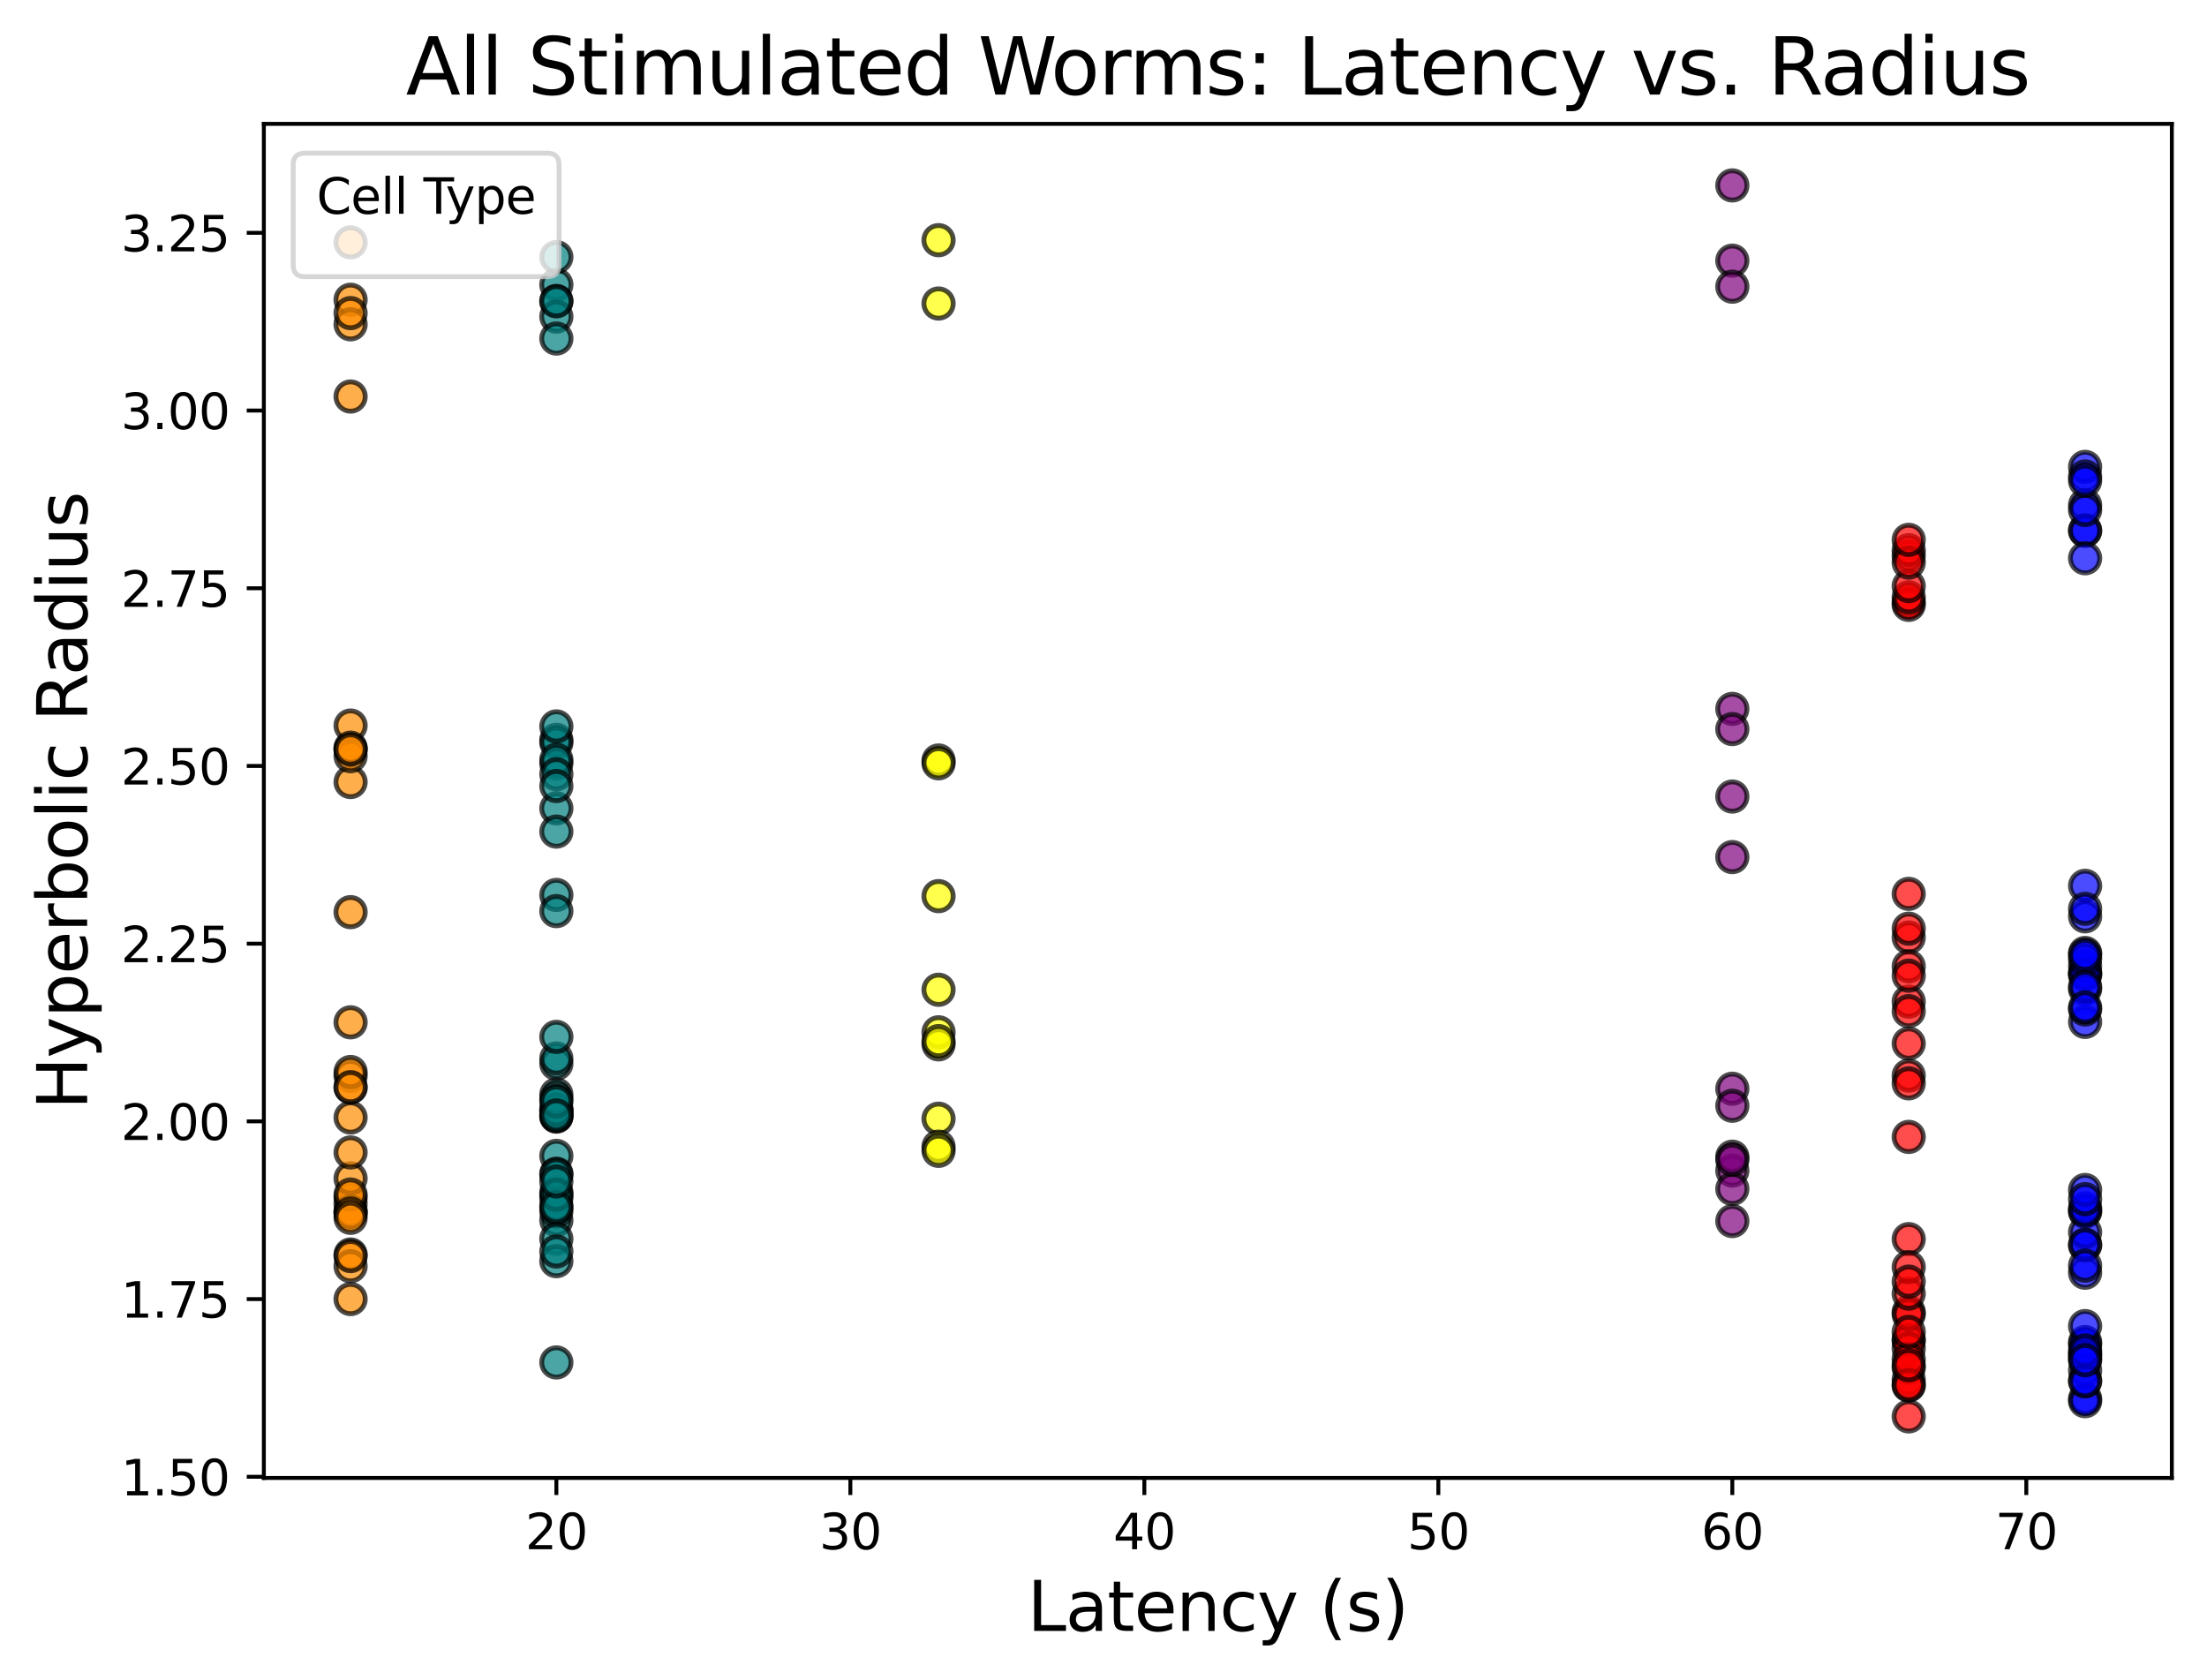 <?xml version="1.0" encoding="utf-8" standalone="no"?>
<!DOCTYPE svg PUBLIC "-//W3C//DTD SVG 1.1//EN"
  "http://www.w3.org/Graphics/SVG/1.1/DTD/svg11.dtd">
<svg xmlns:xlink="http://www.w3.org/1999/xlink" width="451.815pt" height="343.985pt" viewBox="0 0 451.815 343.985" xmlns="http://www.w3.org/2000/svg" version="1.1">
 <defs>
  <style type="text/css">*{stroke-linejoin: round; stroke-linecap: butt}</style>
 </defs>
 <g id="figure_1">
  <g id="patch_1">
   <path d="M 0 343.985 
L 451.815 343.985 
L 451.815 0 
L 0 0 
z
" style="fill: #ffffff"/>
  </g>
  <g id="axes_1">
   <g id="patch_2">
    <path d="M 54.015 302.558 
L 444.615 302.558 
L 444.615 25.358 
L 54.015 25.358 
z
" style="fill: #ffffff"/>
   </g>
   <g id="PathCollection_1">
    <defs>
     <path id="C0_0_293310bf4b" d="M 0 3 
C 0.796 3 1.559 2.684 2.121 2.121 
C 2.684 1.559 3 0.796 3 -0 
C 3 -0.796 2.684 -1.559 2.121 -2.121 
C 1.559 -2.684 0.796 -3 0 -3 
C -0.796 -3 -1.559 -2.684 -2.121 -2.121 
C -2.684 -1.559 -3 -0.796 -3 0 
C -3 0.796 -2.684 1.559 -2.121 2.121 
C -1.559 2.684 -0.796 3 0 3 
z
"/>
    </defs>
    <g clip-path="url(#p9c30e8c223)">
     <use xlink:href="#C0_0_293310bf4b" x="113.899" y="244.048" style="fill: #008080; fill-opacity: 0.7; stroke: #000000; stroke-opacity: 0.7"/>
    </g>
    <g clip-path="url(#p9c30e8c223)">
     <use xlink:href="#C0_0_293310bf4b" x="113.899" y="236.629" style="fill: #008080; fill-opacity: 0.7; stroke: #000000; stroke-opacity: 0.7"/>
    </g>
    <g clip-path="url(#p9c30e8c223)">
     <use xlink:href="#C0_0_293310bf4b" x="113.899" y="249.813" style="fill: #008080; fill-opacity: 0.7; stroke: #000000; stroke-opacity: 0.7"/>
    </g>
    <g clip-path="url(#p9c30e8c223)">
     <use xlink:href="#C0_0_293310bf4b" x="113.899" y="245.202" style="fill: #008080; fill-opacity: 0.7; stroke: #000000; stroke-opacity: 0.7"/>
    </g>
    <g clip-path="url(#p9c30e8c223)">
     <use xlink:href="#C0_0_293310bf4b" x="113.899" y="247.982" style="fill: #008080; fill-opacity: 0.7; stroke: #000000; stroke-opacity: 0.7"/>
    </g>
    <g clip-path="url(#p9c30e8c223)">
     <use xlink:href="#C0_0_293310bf4b" x="113.899" y="253.611" style="fill: #008080; fill-opacity: 0.7; stroke: #000000; stroke-opacity: 0.7"/>
    </g>
    <g clip-path="url(#p9c30e8c223)">
     <use xlink:href="#C0_0_293310bf4b" x="113.899" y="240.272" style="fill: #008080; fill-opacity: 0.7; stroke: #000000; stroke-opacity: 0.7"/>
    </g>
    <g clip-path="url(#p9c30e8c223)">
     <use xlink:href="#C0_0_293310bf4b" x="113.899" y="246.822" style="fill: #008080; fill-opacity: 0.7; stroke: #000000; stroke-opacity: 0.7"/>
    </g>
    <g clip-path="url(#p9c30e8c223)">
     <use xlink:href="#C0_0_293310bf4b" x="71.77" y="246.479" style="fill: #ff8c00; fill-opacity: 0.7; stroke: #000000; stroke-opacity: 0.7"/>
    </g>
    <g clip-path="url(#p9c30e8c223)">
     <use xlink:href="#C0_0_293310bf4b" x="71.77" y="245.227" style="fill: #ff8c00; fill-opacity: 0.7; stroke: #000000; stroke-opacity: 0.7"/>
    </g>
    <g clip-path="url(#p9c30e8c223)">
     <use xlink:href="#C0_0_293310bf4b" x="71.77" y="247.986" style="fill: #ff8c00; fill-opacity: 0.7; stroke: #000000; stroke-opacity: 0.7"/>
    </g>
    <g clip-path="url(#p9c30e8c223)">
     <use xlink:href="#C0_0_293310bf4b" x="71.77" y="241.242" style="fill: #ff8c00; fill-opacity: 0.7; stroke: #000000; stroke-opacity: 0.7"/>
    </g>
    <g clip-path="url(#p9c30e8c223)">
     <use xlink:href="#C0_0_293310bf4b" x="71.77" y="248.088" style="fill: #ff8c00; fill-opacity: 0.7; stroke: #000000; stroke-opacity: 0.7"/>
    </g>
    <g clip-path="url(#p9c30e8c223)">
     <use xlink:href="#C0_0_293310bf4b" x="71.77" y="244.541" style="fill: #ff8c00; fill-opacity: 0.7; stroke: #000000; stroke-opacity: 0.7"/>
    </g>
    <g clip-path="url(#p9c30e8c223)">
     <use xlink:href="#C0_0_293310bf4b" x="71.77" y="265.933" style="fill: #ff8c00; fill-opacity: 0.7; stroke: #000000; stroke-opacity: 0.7"/>
    </g>
    <g clip-path="url(#p9c30e8c223)">
     <use xlink:href="#C0_0_293310bf4b" x="390.75" y="282.432" style="fill: #ff0000; fill-opacity: 0.7; stroke: #000000; stroke-opacity: 0.7"/>
    </g>
    <g clip-path="url(#p9c30e8c223)">
     <use xlink:href="#C0_0_293310bf4b" x="390.75" y="274.4" style="fill: #ff0000; fill-opacity: 0.7; stroke: #000000; stroke-opacity: 0.7"/>
    </g>
    <g clip-path="url(#p9c30e8c223)">
     <use xlink:href="#C0_0_293310bf4b" x="390.75" y="268.581" style="fill: #ff0000; fill-opacity: 0.7; stroke: #000000; stroke-opacity: 0.7"/>
    </g>
    <g clip-path="url(#p9c30e8c223)">
     <use xlink:href="#C0_0_293310bf4b" x="390.75" y="274.304" style="fill: #ff0000; fill-opacity: 0.7; stroke: #000000; stroke-opacity: 0.7"/>
    </g>
    <g clip-path="url(#p9c30e8c223)">
     <use xlink:href="#C0_0_293310bf4b" x="390.75" y="276.03" style="fill: #ff0000; fill-opacity: 0.7; stroke: #000000; stroke-opacity: 0.7"/>
    </g>
    <g clip-path="url(#p9c30e8c223)">
     <use xlink:href="#C0_0_293310bf4b" x="390.75" y="269.086" style="fill: #ff0000; fill-opacity: 0.7; stroke: #000000; stroke-opacity: 0.7"/>
    </g>
    <g clip-path="url(#p9c30e8c223)">
     <use xlink:href="#C0_0_293310bf4b" x="426.86" y="275.209" style="fill: #0000ff; fill-opacity: 0.7; stroke: #000000; stroke-opacity: 0.7"/>
    </g>
    <g clip-path="url(#p9c30e8c223)">
     <use xlink:href="#C0_0_293310bf4b" x="426.86" y="274.731" style="fill: #0000ff; fill-opacity: 0.7; stroke: #000000; stroke-opacity: 0.7"/>
    </g>
    <g clip-path="url(#p9c30e8c223)">
     <use xlink:href="#C0_0_293310bf4b" x="426.86" y="277.094" style="fill: #0000ff; fill-opacity: 0.7; stroke: #000000; stroke-opacity: 0.7"/>
    </g>
    <g clip-path="url(#p9c30e8c223)">
     <use xlink:href="#C0_0_293310bf4b" x="426.86" y="271.471" style="fill: #0000ff; fill-opacity: 0.7; stroke: #000000; stroke-opacity: 0.7"/>
    </g>
    <g clip-path="url(#p9c30e8c223)">
     <use xlink:href="#C0_0_293310bf4b" x="426.86" y="277.455" style="fill: #0000ff; fill-opacity: 0.7; stroke: #000000; stroke-opacity: 0.7"/>
    </g>
    <g clip-path="url(#p9c30e8c223)">
     <use xlink:href="#C0_0_293310bf4b" x="354.639" y="239.635" style="fill: #800080; fill-opacity: 0.7; stroke: #000000; stroke-opacity: 0.7"/>
    </g>
    <g clip-path="url(#p9c30e8c223)">
     <use xlink:href="#C0_0_293310bf4b" x="354.639" y="243.382" style="fill: #800080; fill-opacity: 0.7; stroke: #000000; stroke-opacity: 0.7"/>
    </g>
    <g clip-path="url(#p9c30e8c223)">
     <use xlink:href="#C0_0_293310bf4b" x="192.139" y="229.019" style="fill: #ffff00; fill-opacity: 0.7; stroke: #000000; stroke-opacity: 0.7"/>
    </g>
    <g clip-path="url(#p9c30e8c223)">
     <use xlink:href="#C0_0_293310bf4b" x="113.899" y="58.28" style="fill: #008080; fill-opacity: 0.7; stroke: #000000; stroke-opacity: 0.7"/>
    </g>
    <g clip-path="url(#p9c30e8c223)">
     <use xlink:href="#C0_0_293310bf4b" x="113.899" y="61.61" style="fill: #008080; fill-opacity: 0.7; stroke: #000000; stroke-opacity: 0.7"/>
    </g>
    <g clip-path="url(#p9c30e8c223)">
     <use xlink:href="#C0_0_293310bf4b" x="113.899" y="52.628" style="fill: #008080; fill-opacity: 0.7; stroke: #000000; stroke-opacity: 0.7"/>
    </g>
    <g clip-path="url(#p9c30e8c223)">
     <use xlink:href="#C0_0_293310bf4b" x="113.899" y="64.816" style="fill: #008080; fill-opacity: 0.7; stroke: #000000; stroke-opacity: 0.7"/>
    </g>
    <g clip-path="url(#p9c30e8c223)">
     <use xlink:href="#C0_0_293310bf4b" x="113.899" y="61.677" style="fill: #008080; fill-opacity: 0.7; stroke: #000000; stroke-opacity: 0.7"/>
    </g>
    <g clip-path="url(#p9c30e8c223)">
     <use xlink:href="#C0_0_293310bf4b" x="113.899" y="69.306" style="fill: #008080; fill-opacity: 0.7; stroke: #000000; stroke-opacity: 0.7"/>
    </g>
    <g clip-path="url(#p9c30e8c223)">
     <use xlink:href="#C0_0_293310bf4b" x="71.77" y="61.364" style="fill: #ff8c00; fill-opacity: 0.7; stroke: #000000; stroke-opacity: 0.7"/>
    </g>
    <g clip-path="url(#p9c30e8c223)">
     <use xlink:href="#C0_0_293310bf4b" x="71.77" y="66.389" style="fill: #ff8c00; fill-opacity: 0.7; stroke: #000000; stroke-opacity: 0.7"/>
    </g>
    <g clip-path="url(#p9c30e8c223)">
     <use xlink:href="#C0_0_293310bf4b" x="71.77" y="49.619" style="fill: #ff8c00; fill-opacity: 0.7; stroke: #000000; stroke-opacity: 0.7"/>
    </g>
    <g clip-path="url(#p9c30e8c223)">
     <use xlink:href="#C0_0_293310bf4b" x="71.77" y="81.175" style="fill: #ff8c00; fill-opacity: 0.7; stroke: #000000; stroke-opacity: 0.7"/>
    </g>
    <g clip-path="url(#p9c30e8c223)">
     <use xlink:href="#C0_0_293310bf4b" x="71.77" y="64.097" style="fill: #ff8c00; fill-opacity: 0.7; stroke: #000000; stroke-opacity: 0.7"/>
    </g>
    <g clip-path="url(#p9c30e8c223)">
     <use xlink:href="#C0_0_293310bf4b" x="390.75" y="123.312" style="fill: #ff0000; fill-opacity: 0.7; stroke: #000000; stroke-opacity: 0.7"/>
    </g>
    <g clip-path="url(#p9c30e8c223)">
     <use xlink:href="#C0_0_293310bf4b" x="390.75" y="123.829" style="fill: #ff0000; fill-opacity: 0.7; stroke: #000000; stroke-opacity: 0.7"/>
    </g>
    <g clip-path="url(#p9c30e8c223)">
     <use xlink:href="#C0_0_293310bf4b" x="390.75" y="113.824" style="fill: #ff0000; fill-opacity: 0.7; stroke: #000000; stroke-opacity: 0.7"/>
    </g>
    <g clip-path="url(#p9c30e8c223)">
     <use xlink:href="#C0_0_293310bf4b" x="390.75" y="112.64" style="fill: #ff0000; fill-opacity: 0.7; stroke: #000000; stroke-opacity: 0.7"/>
    </g>
    <g clip-path="url(#p9c30e8c223)">
     <use xlink:href="#C0_0_293310bf4b" x="390.75" y="122.279" style="fill: #ff0000; fill-opacity: 0.7; stroke: #000000; stroke-opacity: 0.7"/>
    </g>
    <g clip-path="url(#p9c30e8c223)">
     <use xlink:href="#C0_0_293310bf4b" x="390.75" y="119.975" style="fill: #ff0000; fill-opacity: 0.7; stroke: #000000; stroke-opacity: 0.7"/>
    </g>
    <g clip-path="url(#p9c30e8c223)">
     <use xlink:href="#C0_0_293310bf4b" x="390.75" y="115.173" style="fill: #ff0000; fill-opacity: 0.7; stroke: #000000; stroke-opacity: 0.7"/>
    </g>
    <g clip-path="url(#p9c30e8c223)">
     <use xlink:href="#C0_0_293310bf4b" x="390.75" y="110.515" style="fill: #ff0000; fill-opacity: 0.7; stroke: #000000; stroke-opacity: 0.7"/>
    </g>
    <g clip-path="url(#p9c30e8c223)">
     <use xlink:href="#C0_0_293310bf4b" x="426.86" y="103.382" style="fill: #0000ff; fill-opacity: 0.7; stroke: #000000; stroke-opacity: 0.7"/>
    </g>
    <g clip-path="url(#p9c30e8c223)">
     <use xlink:href="#C0_0_293310bf4b" x="426.86" y="108.571" style="fill: #0000ff; fill-opacity: 0.7; stroke: #000000; stroke-opacity: 0.7"/>
    </g>
    <g clip-path="url(#p9c30e8c223)">
     <use xlink:href="#C0_0_293310bf4b" x="426.86" y="108.675" style="fill: #0000ff; fill-opacity: 0.7; stroke: #000000; stroke-opacity: 0.7"/>
    </g>
    <g clip-path="url(#p9c30e8c223)">
     <use xlink:href="#C0_0_293310bf4b" x="426.86" y="114.281" style="fill: #0000ff; fill-opacity: 0.7; stroke: #000000; stroke-opacity: 0.7"/>
    </g>
    <g clip-path="url(#p9c30e8c223)">
     <use xlink:href="#C0_0_293310bf4b" x="426.86" y="95.579" style="fill: #0000ff; fill-opacity: 0.7; stroke: #000000; stroke-opacity: 0.7"/>
    </g>
    <g clip-path="url(#p9c30e8c223)">
     <use xlink:href="#C0_0_293310bf4b" x="426.86" y="104.412" style="fill: #0000ff; fill-opacity: 0.7; stroke: #000000; stroke-opacity: 0.7"/>
    </g>
    <g clip-path="url(#p9c30e8c223)">
     <use xlink:href="#C0_0_293310bf4b" x="426.86" y="97.539" style="fill: #0000ff; fill-opacity: 0.7; stroke: #000000; stroke-opacity: 0.7"/>
    </g>
    <g clip-path="url(#p9c30e8c223)">
     <use xlink:href="#C0_0_293310bf4b" x="426.86" y="98.417" style="fill: #0000ff; fill-opacity: 0.7; stroke: #000000; stroke-opacity: 0.7"/>
    </g>
    <g clip-path="url(#p9c30e8c223)">
     <use xlink:href="#C0_0_293310bf4b" x="354.639" y="37.958" style="fill: #800080; fill-opacity: 0.7; stroke: #000000; stroke-opacity: 0.7"/>
    </g>
    <g clip-path="url(#p9c30e8c223)">
     <use xlink:href="#C0_0_293310bf4b" x="354.639" y="53.36" style="fill: #800080; fill-opacity: 0.7; stroke: #000000; stroke-opacity: 0.7"/>
    </g>
    <g clip-path="url(#p9c30e8c223)">
     <use xlink:href="#C0_0_293310bf4b" x="354.639" y="58.687" style="fill: #800080; fill-opacity: 0.7; stroke: #000000; stroke-opacity: 0.7"/>
    </g>
    <g clip-path="url(#p9c30e8c223)">
     <use xlink:href="#C0_0_293310bf4b" x="192.139" y="49.168" style="fill: #ffff00; fill-opacity: 0.7; stroke: #000000; stroke-opacity: 0.7"/>
    </g>
    <g clip-path="url(#p9c30e8c223)">
     <use xlink:href="#C0_0_293310bf4b" x="192.139" y="62.136" style="fill: #ffff00; fill-opacity: 0.7; stroke: #000000; stroke-opacity: 0.7"/>
    </g>
    <g clip-path="url(#p9c30e8c223)">
     <use xlink:href="#C0_0_293310bf4b" x="113.899" y="217.775" style="fill: #008080; fill-opacity: 0.7; stroke: #000000; stroke-opacity: 0.7"/>
    </g>
    <g clip-path="url(#p9c30e8c223)">
     <use xlink:href="#C0_0_293310bf4b" x="113.899" y="224.055" style="fill: #008080; fill-opacity: 0.7; stroke: #000000; stroke-opacity: 0.7"/>
    </g>
    <g clip-path="url(#p9c30e8c223)">
     <use xlink:href="#C0_0_293310bf4b" x="113.899" y="216.678" style="fill: #008080; fill-opacity: 0.7; stroke: #000000; stroke-opacity: 0.7"/>
    </g>
    <g clip-path="url(#p9c30e8c223)">
     <use xlink:href="#C0_0_293310bf4b" x="113.899" y="227.983" style="fill: #008080; fill-opacity: 0.7; stroke: #000000; stroke-opacity: 0.7"/>
    </g>
    <g clip-path="url(#p9c30e8c223)">
     <use xlink:href="#C0_0_293310bf4b" x="71.77" y="235.92" style="fill: #ff8c00; fill-opacity: 0.7; stroke: #000000; stroke-opacity: 0.7"/>
    </g>
    <g clip-path="url(#p9c30e8c223)">
     <use xlink:href="#C0_0_293310bf4b" x="71.77" y="248.437" style="fill: #ff8c00; fill-opacity: 0.7; stroke: #000000; stroke-opacity: 0.7"/>
    </g>
    <g clip-path="url(#p9c30e8c223)">
     <use xlink:href="#C0_0_293310bf4b" x="71.77" y="256.817" style="fill: #ff8c00; fill-opacity: 0.7; stroke: #000000; stroke-opacity: 0.7"/>
    </g>
    <g clip-path="url(#p9c30e8c223)">
     <use xlink:href="#C0_0_293310bf4b" x="71.77" y="209.285" style="fill: #ff8c00; fill-opacity: 0.7; stroke: #000000; stroke-opacity: 0.7"/>
    </g>
    <g clip-path="url(#p9c30e8c223)">
     <use xlink:href="#C0_0_293310bf4b" x="390.75" y="253.667" style="fill: #ff0000; fill-opacity: 0.7; stroke: #000000; stroke-opacity: 0.7"/>
    </g>
    <g clip-path="url(#p9c30e8c223)">
     <use xlink:href="#C0_0_293310bf4b" x="390.75" y="264.827" style="fill: #ff0000; fill-opacity: 0.7; stroke: #000000; stroke-opacity: 0.7"/>
    </g>
    <g clip-path="url(#p9c30e8c223)">
     <use xlink:href="#C0_0_293310bf4b" x="390.75" y="259.399" style="fill: #ff0000; fill-opacity: 0.7; stroke: #000000; stroke-opacity: 0.7"/>
    </g>
    <g clip-path="url(#p9c30e8c223)">
     <use xlink:href="#C0_0_293310bf4b" x="426.86" y="260.547" style="fill: #0000ff; fill-opacity: 0.7; stroke: #000000; stroke-opacity: 0.7"/>
    </g>
    <g clip-path="url(#p9c30e8c223)">
     <use xlink:href="#C0_0_293310bf4b" x="426.86" y="248.082" style="fill: #0000ff; fill-opacity: 0.7; stroke: #000000; stroke-opacity: 0.7"/>
    </g>
    <g clip-path="url(#p9c30e8c223)">
     <use xlink:href="#C0_0_293310bf4b" x="426.86" y="254.938" style="fill: #0000ff; fill-opacity: 0.7; stroke: #000000; stroke-opacity: 0.7"/>
    </g>
    <g clip-path="url(#p9c30e8c223)">
     <use xlink:href="#C0_0_293310bf4b" x="354.639" y="222.881" style="fill: #800080; fill-opacity: 0.7; stroke: #000000; stroke-opacity: 0.7"/>
    </g>
    <g clip-path="url(#p9c30e8c223)">
     <use xlink:href="#C0_0_293310bf4b" x="354.639" y="236.793" style="fill: #800080; fill-opacity: 0.7; stroke: #000000; stroke-opacity: 0.7"/>
    </g>
    <g clip-path="url(#p9c30e8c223)">
     <use xlink:href="#C0_0_293310bf4b" x="192.139" y="211.331" style="fill: #ffff00; fill-opacity: 0.7; stroke: #000000; stroke-opacity: 0.7"/>
    </g>
    <g clip-path="url(#p9c30e8c223)">
     <use xlink:href="#C0_0_293310bf4b" x="192.139" y="213.796" style="fill: #ffff00; fill-opacity: 0.7; stroke: #000000; stroke-opacity: 0.7"/>
    </g>
    <g clip-path="url(#p9c30e8c223)">
     <use xlink:href="#C0_0_293310bf4b" x="113.899" y="151.453" style="fill: #008080; fill-opacity: 0.7; stroke: #000000; stroke-opacity: 0.7"/>
    </g>
    <g clip-path="url(#p9c30e8c223)">
     <use xlink:href="#C0_0_293310bf4b" x="113.899" y="152.043" style="fill: #008080; fill-opacity: 0.7; stroke: #000000; stroke-opacity: 0.7"/>
    </g>
    <g clip-path="url(#p9c30e8c223)">
     <use xlink:href="#C0_0_293310bf4b" x="113.899" y="156.294" style="fill: #008080; fill-opacity: 0.7; stroke: #000000; stroke-opacity: 0.7"/>
    </g>
    <g clip-path="url(#p9c30e8c223)">
     <use xlink:href="#C0_0_293310bf4b" x="113.899" y="148.708" style="fill: #008080; fill-opacity: 0.7; stroke: #000000; stroke-opacity: 0.7"/>
    </g>
    <g clip-path="url(#p9c30e8c223)">
     <use xlink:href="#C0_0_293310bf4b" x="113.899" y="165.477" style="fill: #008080; fill-opacity: 0.7; stroke: #000000; stroke-opacity: 0.7"/>
    </g>
    <g clip-path="url(#p9c30e8c223)">
     <use xlink:href="#C0_0_293310bf4b" x="113.899" y="155.53" style="fill: #008080; fill-opacity: 0.7; stroke: #000000; stroke-opacity: 0.7"/>
    </g>
    <g clip-path="url(#p9c30e8c223)">
     <use xlink:href="#C0_0_293310bf4b" x="71.77" y="160.096" style="fill: #ff8c00; fill-opacity: 0.7; stroke: #000000; stroke-opacity: 0.7"/>
    </g>
    <g clip-path="url(#p9c30e8c223)">
     <use xlink:href="#C0_0_293310bf4b" x="71.77" y="153.418" style="fill: #ff8c00; fill-opacity: 0.7; stroke: #000000; stroke-opacity: 0.7"/>
    </g>
    <g clip-path="url(#p9c30e8c223)">
     <use xlink:href="#C0_0_293310bf4b" x="71.77" y="154.8" style="fill: #ff8c00; fill-opacity: 0.7; stroke: #000000; stroke-opacity: 0.7"/>
    </g>
    <g clip-path="url(#p9c30e8c223)">
     <use xlink:href="#C0_0_293310bf4b" x="71.77" y="186.73" style="fill: #ff8c00; fill-opacity: 0.7; stroke: #000000; stroke-opacity: 0.7"/>
    </g>
    <g clip-path="url(#p9c30e8c223)">
     <use xlink:href="#C0_0_293310bf4b" x="71.77" y="148.533" style="fill: #ff8c00; fill-opacity: 0.7; stroke: #000000; stroke-opacity: 0.7"/>
    </g>
    <g clip-path="url(#p9c30e8c223)">
     <use xlink:href="#C0_0_293310bf4b" x="71.77" y="153.058" style="fill: #ff8c00; fill-opacity: 0.7; stroke: #000000; stroke-opacity: 0.7"/>
    </g>
    <g clip-path="url(#p9c30e8c223)">
     <use xlink:href="#C0_0_293310bf4b" x="390.75" y="191.92" style="fill: #ff0000; fill-opacity: 0.7; stroke: #000000; stroke-opacity: 0.7"/>
    </g>
    <g clip-path="url(#p9c30e8c223)">
     <use xlink:href="#C0_0_293310bf4b" x="390.75" y="190.113" style="fill: #ff0000; fill-opacity: 0.7; stroke: #000000; stroke-opacity: 0.7"/>
    </g>
    <g clip-path="url(#p9c30e8c223)">
     <use xlink:href="#C0_0_293310bf4b" x="390.75" y="182.989" style="fill: #ff0000; fill-opacity: 0.7; stroke: #000000; stroke-opacity: 0.7"/>
    </g>
    <g clip-path="url(#p9c30e8c223)">
     <use xlink:href="#C0_0_293310bf4b" x="426.86" y="199.237" style="fill: #0000ff; fill-opacity: 0.7; stroke: #000000; stroke-opacity: 0.7"/>
    </g>
    <g clip-path="url(#p9c30e8c223)">
     <use xlink:href="#C0_0_293310bf4b" x="426.86" y="199.22" style="fill: #0000ff; fill-opacity: 0.7; stroke: #000000; stroke-opacity: 0.7"/>
    </g>
    <g clip-path="url(#p9c30e8c223)">
     <use xlink:href="#C0_0_293310bf4b" x="426.86" y="197.811" style="fill: #0000ff; fill-opacity: 0.7; stroke: #000000; stroke-opacity: 0.7"/>
    </g>
    <g clip-path="url(#p9c30e8c223)">
     <use xlink:href="#C0_0_293310bf4b" x="426.86" y="187.592" style="fill: #0000ff; fill-opacity: 0.7; stroke: #000000; stroke-opacity: 0.7"/>
    </g>
    <g clip-path="url(#p9c30e8c223)">
     <use xlink:href="#C0_0_293310bf4b" x="426.86" y="181.339" style="fill: #0000ff; fill-opacity: 0.7; stroke: #000000; stroke-opacity: 0.7"/>
    </g>
    <g clip-path="url(#p9c30e8c223)">
     <use xlink:href="#C0_0_293310bf4b" x="426.86" y="195.085" style="fill: #0000ff; fill-opacity: 0.7; stroke: #000000; stroke-opacity: 0.7"/>
    </g>
    <g clip-path="url(#p9c30e8c223)">
     <use xlink:href="#C0_0_293310bf4b" x="426.86" y="186.053" style="fill: #0000ff; fill-opacity: 0.7; stroke: #000000; stroke-opacity: 0.7"/>
    </g>
    <g clip-path="url(#p9c30e8c223)">
     <use xlink:href="#C0_0_293310bf4b" x="354.639" y="145.12" style="fill: #800080; fill-opacity: 0.7; stroke: #000000; stroke-opacity: 0.7"/>
    </g>
    <g clip-path="url(#p9c30e8c223)">
     <use xlink:href="#C0_0_293310bf4b" x="354.639" y="149.255" style="fill: #800080; fill-opacity: 0.7; stroke: #000000; stroke-opacity: 0.7"/>
    </g>
    <g clip-path="url(#p9c30e8c223)">
     <use xlink:href="#C0_0_293310bf4b" x="192.139" y="155.686" style="fill: #ffff00; fill-opacity: 0.7; stroke: #000000; stroke-opacity: 0.7"/>
    </g>
    <g clip-path="url(#p9c30e8c223)">
     <use xlink:href="#C0_0_293310bf4b" x="192.139" y="156.262" style="fill: #ffff00; fill-opacity: 0.7; stroke: #000000; stroke-opacity: 0.7"/>
    </g>
    <g clip-path="url(#p9c30e8c223)">
     <use xlink:href="#C0_0_293310bf4b" x="113.899" y="170.236" style="fill: #008080; fill-opacity: 0.7; stroke: #000000; stroke-opacity: 0.7"/>
    </g>
    <g clip-path="url(#p9c30e8c223)">
     <use xlink:href="#C0_0_293310bf4b" x="113.899" y="158.506" style="fill: #008080; fill-opacity: 0.7; stroke: #000000; stroke-opacity: 0.7"/>
    </g>
    <g clip-path="url(#p9c30e8c223)">
     <use xlink:href="#C0_0_293310bf4b" x="113.899" y="183.209" style="fill: #008080; fill-opacity: 0.7; stroke: #000000; stroke-opacity: 0.7"/>
    </g>
    <g clip-path="url(#p9c30e8c223)">
     <use xlink:href="#C0_0_293310bf4b" x="113.899" y="160.916" style="fill: #008080; fill-opacity: 0.7; stroke: #000000; stroke-opacity: 0.7"/>
    </g>
    <g clip-path="url(#p9c30e8c223)">
     <use xlink:href="#C0_0_293310bf4b" x="113.899" y="186.518" style="fill: #008080; fill-opacity: 0.7; stroke: #000000; stroke-opacity: 0.7"/>
    </g>
    <g clip-path="url(#p9c30e8c223)">
     <use xlink:href="#C0_0_293310bf4b" x="71.77" y="153.437" style="fill: #ff8c00; fill-opacity: 0.7; stroke: #000000; stroke-opacity: 0.7"/>
    </g>
    <g clip-path="url(#p9c30e8c223)">
     <use xlink:href="#C0_0_293310bf4b" x="390.75" y="232.74" style="fill: #ff0000; fill-opacity: 0.7; stroke: #000000; stroke-opacity: 0.7"/>
    </g>
    <g clip-path="url(#p9c30e8c223)">
     <use xlink:href="#C0_0_293310bf4b" x="390.75" y="213.628" style="fill: #ff0000; fill-opacity: 0.7; stroke: #000000; stroke-opacity: 0.7"/>
    </g>
    <g clip-path="url(#p9c30e8c223)">
     <use xlink:href="#C0_0_293310bf4b" x="390.75" y="220.181" style="fill: #ff0000; fill-opacity: 0.7; stroke: #000000; stroke-opacity: 0.7"/>
    </g>
    <g clip-path="url(#p9c30e8c223)">
     <use xlink:href="#C0_0_293310bf4b" x="390.75" y="197.826" style="fill: #ff0000; fill-opacity: 0.7; stroke: #000000; stroke-opacity: 0.7"/>
    </g>
    <g clip-path="url(#p9c30e8c223)">
     <use xlink:href="#C0_0_293310bf4b" x="390.75" y="221.777" style="fill: #ff0000; fill-opacity: 0.7; stroke: #000000; stroke-opacity: 0.7"/>
    </g>
    <g clip-path="url(#p9c30e8c223)">
     <use xlink:href="#C0_0_293310bf4b" x="390.75" y="205.048" style="fill: #ff0000; fill-opacity: 0.7; stroke: #000000; stroke-opacity: 0.7"/>
    </g>
    <g clip-path="url(#p9c30e8c223)">
     <use xlink:href="#C0_0_293310bf4b" x="390.75" y="199.733" style="fill: #ff0000; fill-opacity: 0.7; stroke: #000000; stroke-opacity: 0.7"/>
    </g>
    <g clip-path="url(#p9c30e8c223)">
     <use xlink:href="#C0_0_293310bf4b" x="390.75" y="207.001" style="fill: #ff0000; fill-opacity: 0.7; stroke: #000000; stroke-opacity: 0.7"/>
    </g>
    <g clip-path="url(#p9c30e8c223)">
     <use xlink:href="#C0_0_293310bf4b" x="426.86" y="199.594" style="fill: #0000ff; fill-opacity: 0.7; stroke: #000000; stroke-opacity: 0.7"/>
    </g>
    <g clip-path="url(#p9c30e8c223)">
     <use xlink:href="#C0_0_293310bf4b" x="426.86" y="196.347" style="fill: #0000ff; fill-opacity: 0.7; stroke: #000000; stroke-opacity: 0.7"/>
    </g>
    <g clip-path="url(#p9c30e8c223)">
     <use xlink:href="#C0_0_293310bf4b" x="426.86" y="195.427" style="fill: #0000ff; fill-opacity: 0.7; stroke: #000000; stroke-opacity: 0.7"/>
    </g>
    <g clip-path="url(#p9c30e8c223)">
     <use xlink:href="#C0_0_293310bf4b" x="426.86" y="209.2" style="fill: #0000ff; fill-opacity: 0.7; stroke: #000000; stroke-opacity: 0.7"/>
    </g>
    <g clip-path="url(#p9c30e8c223)">
     <use xlink:href="#C0_0_293310bf4b" x="426.86" y="202.476" style="fill: #0000ff; fill-opacity: 0.7; stroke: #000000; stroke-opacity: 0.7"/>
    </g>
    <g clip-path="url(#p9c30e8c223)">
     <use xlink:href="#C0_0_293310bf4b" x="426.86" y="206.656" style="fill: #0000ff; fill-opacity: 0.7; stroke: #000000; stroke-opacity: 0.7"/>
    </g>
    <g clip-path="url(#p9c30e8c223)">
     <use xlink:href="#C0_0_293310bf4b" x="426.86" y="201.963" style="fill: #0000ff; fill-opacity: 0.7; stroke: #000000; stroke-opacity: 0.7"/>
    </g>
    <g clip-path="url(#p9c30e8c223)">
     <use xlink:href="#C0_0_293310bf4b" x="426.86" y="206.226" style="fill: #0000ff; fill-opacity: 0.7; stroke: #000000; stroke-opacity: 0.7"/>
    </g>
    <g clip-path="url(#p9c30e8c223)">
     <use xlink:href="#C0_0_293310bf4b" x="354.639" y="175.459" style="fill: #800080; fill-opacity: 0.7; stroke: #000000; stroke-opacity: 0.7"/>
    </g>
    <g clip-path="url(#p9c30e8c223)">
     <use xlink:href="#C0_0_293310bf4b" x="354.639" y="163.065" style="fill: #800080; fill-opacity: 0.7; stroke: #000000; stroke-opacity: 0.7"/>
    </g>
    <g clip-path="url(#p9c30e8c223)">
     <use xlink:href="#C0_0_293310bf4b" x="192.139" y="183.45" style="fill: #ffff00; fill-opacity: 0.7; stroke: #000000; stroke-opacity: 0.7"/>
    </g>
    <g clip-path="url(#p9c30e8c223)">
     <use xlink:href="#C0_0_293310bf4b" x="113.899" y="227.417" style="fill: #008080; fill-opacity: 0.7; stroke: #000000; stroke-opacity: 0.7"/>
    </g>
    <g clip-path="url(#p9c30e8c223)">
     <use xlink:href="#C0_0_293310bf4b" x="113.899" y="228.588" style="fill: #008080; fill-opacity: 0.7; stroke: #000000; stroke-opacity: 0.7"/>
    </g>
    <g clip-path="url(#p9c30e8c223)">
     <use xlink:href="#C0_0_293310bf4b" x="113.899" y="227.108" style="fill: #008080; fill-opacity: 0.7; stroke: #000000; stroke-opacity: 0.7"/>
    </g>
    <g clip-path="url(#p9c30e8c223)">
     <use xlink:href="#C0_0_293310bf4b" x="113.899" y="240.44" style="fill: #008080; fill-opacity: 0.7; stroke: #000000; stroke-opacity: 0.7"/>
    </g>
    <g clip-path="url(#p9c30e8c223)">
     <use xlink:href="#C0_0_293310bf4b" x="113.899" y="228.515" style="fill: #008080; fill-opacity: 0.7; stroke: #000000; stroke-opacity: 0.7"/>
    </g>
    <g clip-path="url(#p9c30e8c223)">
     <use xlink:href="#C0_0_293310bf4b" x="113.899" y="227.3" style="fill: #008080; fill-opacity: 0.7; stroke: #000000; stroke-opacity: 0.7"/>
    </g>
    <g clip-path="url(#p9c30e8c223)">
     <use xlink:href="#C0_0_293310bf4b" x="113.899" y="224.932" style="fill: #008080; fill-opacity: 0.7; stroke: #000000; stroke-opacity: 0.7"/>
    </g>
    <g clip-path="url(#p9c30e8c223)">
     <use xlink:href="#C0_0_293310bf4b" x="113.899" y="225.52" style="fill: #008080; fill-opacity: 0.7; stroke: #000000; stroke-opacity: 0.7"/>
    </g>
    <g clip-path="url(#p9c30e8c223)">
     <use xlink:href="#C0_0_293310bf4b" x="113.899" y="228.352" style="fill: #008080; fill-opacity: 0.7; stroke: #000000; stroke-opacity: 0.7"/>
    </g>
    <g clip-path="url(#p9c30e8c223)">
     <use xlink:href="#C0_0_293310bf4b" x="113.899" y="212.266" style="fill: #008080; fill-opacity: 0.7; stroke: #000000; stroke-opacity: 0.7"/>
    </g>
    <g clip-path="url(#p9c30e8c223)">
     <use xlink:href="#C0_0_293310bf4b" x="71.77" y="220.278" style="fill: #ff8c00; fill-opacity: 0.7; stroke: #000000; stroke-opacity: 0.7"/>
    </g>
    <g clip-path="url(#p9c30e8c223)">
     <use xlink:href="#C0_0_293310bf4b" x="71.77" y="228.775" style="fill: #ff8c00; fill-opacity: 0.7; stroke: #000000; stroke-opacity: 0.7"/>
    </g>
    <g clip-path="url(#p9c30e8c223)">
     <use xlink:href="#C0_0_293310bf4b" x="71.77" y="222.61" style="fill: #ff8c00; fill-opacity: 0.7; stroke: #000000; stroke-opacity: 0.7"/>
    </g>
    <g clip-path="url(#p9c30e8c223)">
     <use xlink:href="#C0_0_293310bf4b" x="71.77" y="219.452" style="fill: #ff8c00; fill-opacity: 0.7; stroke: #000000; stroke-opacity: 0.7"/>
    </g>
    <g clip-path="url(#p9c30e8c223)">
     <use xlink:href="#C0_0_293310bf4b" x="71.77" y="222.566" style="fill: #ff8c00; fill-opacity: 0.7; stroke: #000000; stroke-opacity: 0.7"/>
    </g>
    <g clip-path="url(#p9c30e8c223)">
     <use xlink:href="#C0_0_293310bf4b" x="390.75" y="262.363" style="fill: #ff0000; fill-opacity: 0.7; stroke: #000000; stroke-opacity: 0.7"/>
    </g>
    <g clip-path="url(#p9c30e8c223)">
     <use xlink:href="#C0_0_293310bf4b" x="426.86" y="252.255" style="fill: #0000ff; fill-opacity: 0.7; stroke: #000000; stroke-opacity: 0.7"/>
    </g>
    <g clip-path="url(#p9c30e8c223)">
     <use xlink:href="#C0_0_293310bf4b" x="426.86" y="247.346" style="fill: #0000ff; fill-opacity: 0.7; stroke: #000000; stroke-opacity: 0.7"/>
    </g>
    <g clip-path="url(#p9c30e8c223)">
     <use xlink:href="#C0_0_293310bf4b" x="426.86" y="247.832" style="fill: #0000ff; fill-opacity: 0.7; stroke: #000000; stroke-opacity: 0.7"/>
    </g>
    <g clip-path="url(#p9c30e8c223)">
     <use xlink:href="#C0_0_293310bf4b" x="426.86" y="254.775" style="fill: #0000ff; fill-opacity: 0.7; stroke: #000000; stroke-opacity: 0.7"/>
    </g>
    <g clip-path="url(#p9c30e8c223)">
     <use xlink:href="#C0_0_293310bf4b" x="426.86" y="243.612" style="fill: #0000ff; fill-opacity: 0.7; stroke: #000000; stroke-opacity: 0.7"/>
    </g>
    <g clip-path="url(#p9c30e8c223)">
     <use xlink:href="#C0_0_293310bf4b" x="426.86" y="259.095" style="fill: #0000ff; fill-opacity: 0.7; stroke: #000000; stroke-opacity: 0.7"/>
    </g>
    <g clip-path="url(#p9c30e8c223)">
     <use xlink:href="#C0_0_293310bf4b" x="426.86" y="245.485" style="fill: #0000ff; fill-opacity: 0.7; stroke: #000000; stroke-opacity: 0.7"/>
    </g>
    <g clip-path="url(#p9c30e8c223)">
     <use xlink:href="#C0_0_293310bf4b" x="354.639" y="226.363" style="fill: #800080; fill-opacity: 0.7; stroke: #000000; stroke-opacity: 0.7"/>
    </g>
    <g clip-path="url(#p9c30e8c223)">
     <use xlink:href="#C0_0_293310bf4b" x="192.139" y="213.134" style="fill: #ffff00; fill-opacity: 0.7; stroke: #000000; stroke-opacity: 0.7"/>
    </g>
    <g clip-path="url(#p9c30e8c223)">
     <use xlink:href="#C0_0_293310bf4b" x="192.139" y="202.618" style="fill: #ffff00; fill-opacity: 0.7; stroke: #000000; stroke-opacity: 0.7"/>
    </g>
    <g clip-path="url(#p9c30e8c223)">
     <use xlink:href="#C0_0_293310bf4b" x="113.899" y="244.569" style="fill: #008080; fill-opacity: 0.7; stroke: #000000; stroke-opacity: 0.7"/>
    </g>
    <g clip-path="url(#p9c30e8c223)">
     <use xlink:href="#C0_0_293310bf4b" x="113.899" y="258.182" style="fill: #008080; fill-opacity: 0.7; stroke: #000000; stroke-opacity: 0.7"/>
    </g>
    <g clip-path="url(#p9c30e8c223)">
     <use xlink:href="#C0_0_293310bf4b" x="113.899" y="256.192" style="fill: #008080; fill-opacity: 0.7; stroke: #000000; stroke-opacity: 0.7"/>
    </g>
    <g clip-path="url(#p9c30e8c223)">
     <use xlink:href="#C0_0_293310bf4b" x="113.899" y="278.915" style="fill: #008080; fill-opacity: 0.7; stroke: #000000; stroke-opacity: 0.7"/>
    </g>
    <g clip-path="url(#p9c30e8c223)">
     <use xlink:href="#C0_0_293310bf4b" x="113.899" y="247.158" style="fill: #008080; fill-opacity: 0.7; stroke: #000000; stroke-opacity: 0.7"/>
    </g>
    <g clip-path="url(#p9c30e8c223)">
     <use xlink:href="#C0_0_293310bf4b" x="113.899" y="241.857" style="fill: #008080; fill-opacity: 0.7; stroke: #000000; stroke-opacity: 0.7"/>
    </g>
    <g clip-path="url(#p9c30e8c223)">
     <use xlink:href="#C0_0_293310bf4b" x="71.77" y="259.219" style="fill: #ff8c00; fill-opacity: 0.7; stroke: #000000; stroke-opacity: 0.7"/>
    </g>
    <g clip-path="url(#p9c30e8c223)">
     <use xlink:href="#C0_0_293310bf4b" x="71.77" y="257.142" style="fill: #ff8c00; fill-opacity: 0.7; stroke: #000000; stroke-opacity: 0.7"/>
    </g>
    <g clip-path="url(#p9c30e8c223)">
     <use xlink:href="#C0_0_293310bf4b" x="71.77" y="249.308" style="fill: #ff8c00; fill-opacity: 0.7; stroke: #000000; stroke-opacity: 0.7"/>
    </g>
    <g clip-path="url(#p9c30e8c223)">
     <use xlink:href="#C0_0_293310bf4b" x="390.75" y="280.014" style="fill: #ff0000; fill-opacity: 0.7; stroke: #000000; stroke-opacity: 0.7"/>
    </g>
    <g clip-path="url(#p9c30e8c223)">
     <use xlink:href="#C0_0_293310bf4b" x="390.75" y="289.957" style="fill: #ff0000; fill-opacity: 0.7; stroke: #000000; stroke-opacity: 0.7"/>
    </g>
    <g clip-path="url(#p9c30e8c223)">
     <use xlink:href="#C0_0_293310bf4b" x="390.75" y="278.223" style="fill: #ff0000; fill-opacity: 0.7; stroke: #000000; stroke-opacity: 0.7"/>
    </g>
    <g clip-path="url(#p9c30e8c223)">
     <use xlink:href="#C0_0_293310bf4b" x="390.75" y="283.63" style="fill: #ff0000; fill-opacity: 0.7; stroke: #000000; stroke-opacity: 0.7"/>
    </g>
    <g clip-path="url(#p9c30e8c223)">
     <use xlink:href="#C0_0_293310bf4b" x="390.75" y="283.539" style="fill: #ff0000; fill-opacity: 0.7; stroke: #000000; stroke-opacity: 0.7"/>
    </g>
    <g clip-path="url(#p9c30e8c223)">
     <use xlink:href="#C0_0_293310bf4b" x="390.75" y="272.657" style="fill: #ff0000; fill-opacity: 0.7; stroke: #000000; stroke-opacity: 0.7"/>
    </g>
    <g clip-path="url(#p9c30e8c223)">
     <use xlink:href="#C0_0_293310bf4b" x="390.75" y="279.484" style="fill: #ff0000; fill-opacity: 0.7; stroke: #000000; stroke-opacity: 0.7"/>
    </g>
    <g clip-path="url(#p9c30e8c223)">
     <use xlink:href="#C0_0_293310bf4b" x="426.86" y="286.347" style="fill: #0000ff; fill-opacity: 0.7; stroke: #000000; stroke-opacity: 0.7"/>
    </g>
    <g clip-path="url(#p9c30e8c223)">
     <use xlink:href="#C0_0_293310bf4b" x="426.86" y="280.543" style="fill: #0000ff; fill-opacity: 0.7; stroke: #000000; stroke-opacity: 0.7"/>
    </g>
    <g clip-path="url(#p9c30e8c223)">
     <use xlink:href="#C0_0_293310bf4b" x="426.86" y="286.844" style="fill: #0000ff; fill-opacity: 0.7; stroke: #000000; stroke-opacity: 0.7"/>
    </g>
    <g clip-path="url(#p9c30e8c223)">
     <use xlink:href="#C0_0_293310bf4b" x="426.86" y="278.118" style="fill: #0000ff; fill-opacity: 0.7; stroke: #000000; stroke-opacity: 0.7"/>
    </g>
    <g clip-path="url(#p9c30e8c223)">
     <use xlink:href="#C0_0_293310bf4b" x="426.86" y="282.616" style="fill: #0000ff; fill-opacity: 0.7; stroke: #000000; stroke-opacity: 0.7"/>
    </g>
    <g clip-path="url(#p9c30e8c223)">
     <use xlink:href="#C0_0_293310bf4b" x="426.86" y="282.798" style="fill: #0000ff; fill-opacity: 0.7; stroke: #000000; stroke-opacity: 0.7"/>
    </g>
    <g clip-path="url(#p9c30e8c223)">
     <use xlink:href="#C0_0_293310bf4b" x="426.86" y="276.433" style="fill: #0000ff; fill-opacity: 0.7; stroke: #000000; stroke-opacity: 0.7"/>
    </g>
    <g clip-path="url(#p9c30e8c223)">
     <use xlink:href="#C0_0_293310bf4b" x="426.86" y="278.466" style="fill: #0000ff; fill-opacity: 0.7; stroke: #000000; stroke-opacity: 0.7"/>
    </g>
    <g clip-path="url(#p9c30e8c223)">
     <use xlink:href="#C0_0_293310bf4b" x="354.639" y="249.969" style="fill: #800080; fill-opacity: 0.7; stroke: #000000; stroke-opacity: 0.7"/>
    </g>
    <g clip-path="url(#p9c30e8c223)">
     <use xlink:href="#C0_0_293310bf4b" x="354.639" y="237.435" style="fill: #800080; fill-opacity: 0.7; stroke: #000000; stroke-opacity: 0.7"/>
    </g>
    <g clip-path="url(#p9c30e8c223)">
     <use xlink:href="#C0_0_293310bf4b" x="192.139" y="234.734" style="fill: #ffff00; fill-opacity: 0.7; stroke: #000000; stroke-opacity: 0.7"/>
    </g>
    <g clip-path="url(#p9c30e8c223)">
     <use xlink:href="#C0_0_293310bf4b" x="192.139" y="235.591" style="fill: #ffff00; fill-opacity: 0.7; stroke: #000000; stroke-opacity: 0.7"/>
    </g>
   </g>
   <g id="matplotlib.axis_1">
    <g id="xtick_1">
     <g id="line2d_1">
      <defs>
       <path id="m6148faff67" d="M 0 0 
L 0 3.5 
" style="stroke: #000000; stroke-width: 0.8"/>
      </defs>
      <g>
       <use xlink:href="#m6148faff67" x="113.899" y="302.558" style="stroke: #000000; stroke-width: 0.8"/>
      </g>
     </g>
     <g id="text_1">
      <!-- 20 -->
      <g transform="translate(107.536 317.156) scale(0.1 -0.1)">
       <defs>
        <path id="DejaVuSans-32" d="M 1228 531 
L 3431 531 
L 3431 0 
L 469 0 
L 469 531 
Q 828 903 1448 1529 
Q 2069 2156 2228 2338 
Q 2531 2678 2651 2914 
Q 2772 3150 2772 3378 
Q 2772 3750 2511 3984 
Q 2250 4219 1831 4219 
Q 1534 4219 1204 4116 
Q 875 4013 500 3803 
L 500 4441 
Q 881 4594 1212 4672 
Q 1544 4750 1819 4750 
Q 2544 4750 2975 4387 
Q 3406 4025 3406 3419 
Q 3406 3131 3298 2873 
Q 3191 2616 2906 2266 
Q 2828 2175 2409 1742 
Q 1991 1309 1228 531 
z
" transform="scale(0.016)"/>
        <path id="DejaVuSans-30" d="M 2034 4250 
Q 1547 4250 1301 3770 
Q 1056 3291 1056 2328 
Q 1056 1369 1301 889 
Q 1547 409 2034 409 
Q 2525 409 2770 889 
Q 3016 1369 3016 2328 
Q 3016 3291 2770 3770 
Q 2525 4250 2034 4250 
z
M 2034 4750 
Q 2819 4750 3233 4129 
Q 3647 3509 3647 2328 
Q 3647 1150 3233 529 
Q 2819 -91 2034 -91 
Q 1250 -91 836 529 
Q 422 1150 422 2328 
Q 422 3509 836 4129 
Q 1250 4750 2034 4750 
z
" transform="scale(0.016)"/>
       </defs>
       <use xlink:href="#DejaVuSans-32"/>
       <use xlink:href="#DejaVuSans-30" x="63.623"/>
      </g>
     </g>
    </g>
    <g id="xtick_2">
     <g id="line2d_2">
      <g>
       <use xlink:href="#m6148faff67" x="174.084" y="302.558" style="stroke: #000000; stroke-width: 0.8"/>
      </g>
     </g>
     <g id="text_2">
      <!-- 30 -->
      <g transform="translate(167.721 317.156) scale(0.1 -0.1)">
       <defs>
        <path id="DejaVuSans-33" d="M 2597 2516 
Q 3050 2419 3304 2112 
Q 3559 1806 3559 1356 
Q 3559 666 3084 287 
Q 2609 -91 1734 -91 
Q 1441 -91 1130 -33 
Q 819 25 488 141 
L 488 750 
Q 750 597 1062 519 
Q 1375 441 1716 441 
Q 2309 441 2620 675 
Q 2931 909 2931 1356 
Q 2931 1769 2642 2001 
Q 2353 2234 1838 2234 
L 1294 2234 
L 1294 2753 
L 1863 2753 
Q 2328 2753 2575 2939 
Q 2822 3125 2822 3475 
Q 2822 3834 2567 4026 
Q 2313 4219 1838 4219 
Q 1578 4219 1281 4162 
Q 984 4106 628 3988 
L 628 4550 
Q 988 4650 1302 4700 
Q 1616 4750 1894 4750 
Q 2613 4750 3031 4423 
Q 3450 4097 3450 3541 
Q 3450 3153 3228 2886 
Q 3006 2619 2597 2516 
z
" transform="scale(0.016)"/>
       </defs>
       <use xlink:href="#DejaVuSans-33"/>
       <use xlink:href="#DejaVuSans-30" x="63.623"/>
      </g>
     </g>
    </g>
    <g id="xtick_3">
     <g id="line2d_3">
      <g>
       <use xlink:href="#m6148faff67" x="234.269" y="302.558" style="stroke: #000000; stroke-width: 0.8"/>
      </g>
     </g>
     <g id="text_3">
      <!-- 40 -->
      <g transform="translate(227.906 317.156) scale(0.1 -0.1)">
       <defs>
        <path id="DejaVuSans-34" d="M 2419 4116 
L 825 1625 
L 2419 1625 
L 2419 4116 
z
M 2253 4666 
L 3047 4666 
L 3047 1625 
L 3713 1625 
L 3713 1100 
L 3047 1100 
L 3047 0 
L 2419 0 
L 2419 1100 
L 313 1100 
L 313 1709 
L 2253 4666 
z
" transform="scale(0.016)"/>
       </defs>
       <use xlink:href="#DejaVuSans-34"/>
       <use xlink:href="#DejaVuSans-30" x="63.623"/>
      </g>
     </g>
    </g>
    <g id="xtick_4">
     <g id="line2d_4">
      <g>
       <use xlink:href="#m6148faff67" x="294.454" y="302.558" style="stroke: #000000; stroke-width: 0.8"/>
      </g>
     </g>
     <g id="text_4">
      <!-- 50 -->
      <g transform="translate(288.091 317.156) scale(0.1 -0.1)">
       <defs>
        <path id="DejaVuSans-35" d="M 691 4666 
L 3169 4666 
L 3169 4134 
L 1269 4134 
L 1269 2991 
Q 1406 3038 1543 3061 
Q 1681 3084 1819 3084 
Q 2600 3084 3056 2656 
Q 3513 2228 3513 1497 
Q 3513 744 3044 326 
Q 2575 -91 1722 -91 
Q 1428 -91 1123 -41 
Q 819 9 494 109 
L 494 744 
Q 775 591 1075 516 
Q 1375 441 1709 441 
Q 2250 441 2565 725 
Q 2881 1009 2881 1497 
Q 2881 1984 2565 2268 
Q 2250 2553 1709 2553 
Q 1456 2553 1204 2497 
Q 953 2441 691 2322 
L 691 4666 
z
" transform="scale(0.016)"/>
       </defs>
       <use xlink:href="#DejaVuSans-35"/>
       <use xlink:href="#DejaVuSans-30" x="63.623"/>
      </g>
     </g>
    </g>
    <g id="xtick_5">
     <g id="line2d_5">
      <g>
       <use xlink:href="#m6148faff67" x="354.639" y="302.558" style="stroke: #000000; stroke-width: 0.8"/>
      </g>
     </g>
     <g id="text_5">
      <!-- 60 -->
      <g transform="translate(348.276 317.156) scale(0.1 -0.1)">
       <defs>
        <path id="DejaVuSans-36" d="M 2113 2584 
Q 1688 2584 1439 2293 
Q 1191 2003 1191 1497 
Q 1191 994 1439 701 
Q 1688 409 2113 409 
Q 2538 409 2786 701 
Q 3034 994 3034 1497 
Q 3034 2003 2786 2293 
Q 2538 2584 2113 2584 
z
M 3366 4563 
L 3366 3988 
Q 3128 4100 2886 4159 
Q 2644 4219 2406 4219 
Q 1781 4219 1451 3797 
Q 1122 3375 1075 2522 
Q 1259 2794 1537 2939 
Q 1816 3084 2150 3084 
Q 2853 3084 3261 2657 
Q 3669 2231 3669 1497 
Q 3669 778 3244 343 
Q 2819 -91 2113 -91 
Q 1303 -91 875 529 
Q 447 1150 447 2328 
Q 447 3434 972 4092 
Q 1497 4750 2381 4750 
Q 2619 4750 2861 4703 
Q 3103 4656 3366 4563 
z
" transform="scale(0.016)"/>
       </defs>
       <use xlink:href="#DejaVuSans-36"/>
       <use xlink:href="#DejaVuSans-30" x="63.623"/>
      </g>
     </g>
    </g>
    <g id="xtick_6">
     <g id="line2d_6">
      <g>
       <use xlink:href="#m6148faff67" x="414.823" y="302.558" style="stroke: #000000; stroke-width: 0.8"/>
      </g>
     </g>
     <g id="text_6">
      <!-- 70 -->
      <g transform="translate(408.461 317.156) scale(0.1 -0.1)">
       <defs>
        <path id="DejaVuSans-37" d="M 525 4666 
L 3525 4666 
L 3525 4397 
L 1831 0 
L 1172 0 
L 2766 4134 
L 525 4134 
L 525 4666 
z
" transform="scale(0.016)"/>
       </defs>
       <use xlink:href="#DejaVuSans-37"/>
       <use xlink:href="#DejaVuSans-30" x="63.623"/>
      </g>
     </g>
    </g>
    <g id="text_7">
     <!-- Latency (s) -->
     <g transform="translate(210.312 333.873) scale(0.14 -0.14)">
      <defs>
       <path id="DejaVuSans-4c" d="M 628 4666 
L 1259 4666 
L 1259 531 
L 3531 531 
L 3531 0 
L 628 0 
L 628 4666 
z
" transform="scale(0.016)"/>
       <path id="DejaVuSans-61" d="M 2194 1759 
Q 1497 1759 1228 1600 
Q 959 1441 959 1056 
Q 959 750 1161 570 
Q 1363 391 1709 391 
Q 2188 391 2477 730 
Q 2766 1069 2766 1631 
L 2766 1759 
L 2194 1759 
z
M 3341 1997 
L 3341 0 
L 2766 0 
L 2766 531 
Q 2569 213 2275 61 
Q 1981 -91 1556 -91 
Q 1019 -91 701 211 
Q 384 513 384 1019 
Q 384 1609 779 1909 
Q 1175 2209 1959 2209 
L 2766 2209 
L 2766 2266 
Q 2766 2663 2505 2880 
Q 2244 3097 1772 3097 
Q 1472 3097 1187 3025 
Q 903 2953 641 2809 
L 641 3341 
Q 956 3463 1253 3523 
Q 1550 3584 1831 3584 
Q 2591 3584 2966 3190 
Q 3341 2797 3341 1997 
z
" transform="scale(0.016)"/>
       <path id="DejaVuSans-74" d="M 1172 4494 
L 1172 3500 
L 2356 3500 
L 2356 3053 
L 1172 3053 
L 1172 1153 
Q 1172 725 1289 603 
Q 1406 481 1766 481 
L 2356 481 
L 2356 0 
L 1766 0 
Q 1100 0 847 248 
Q 594 497 594 1153 
L 594 3053 
L 172 3053 
L 172 3500 
L 594 3500 
L 594 4494 
L 1172 4494 
z
" transform="scale(0.016)"/>
       <path id="DejaVuSans-65" d="M 3597 1894 
L 3597 1613 
L 953 1613 
Q 991 1019 1311 708 
Q 1631 397 2203 397 
Q 2534 397 2845 478 
Q 3156 559 3463 722 
L 3463 178 
Q 3153 47 2828 -22 
Q 2503 -91 2169 -91 
Q 1331 -91 842 396 
Q 353 884 353 1716 
Q 353 2575 817 3079 
Q 1281 3584 2069 3584 
Q 2775 3584 3186 3129 
Q 3597 2675 3597 1894 
z
M 3022 2063 
Q 3016 2534 2758 2815 
Q 2500 3097 2075 3097 
Q 1594 3097 1305 2825 
Q 1016 2553 972 2059 
L 3022 2063 
z
" transform="scale(0.016)"/>
       <path id="DejaVuSans-6e" d="M 3513 2113 
L 3513 0 
L 2938 0 
L 2938 2094 
Q 2938 2591 2744 2837 
Q 2550 3084 2163 3084 
Q 1697 3084 1428 2787 
Q 1159 2491 1159 1978 
L 1159 0 
L 581 0 
L 581 3500 
L 1159 3500 
L 1159 2956 
Q 1366 3272 1645 3428 
Q 1925 3584 2291 3584 
Q 2894 3584 3203 3211 
Q 3513 2838 3513 2113 
z
" transform="scale(0.016)"/>
       <path id="DejaVuSans-63" d="M 3122 3366 
L 3122 2828 
Q 2878 2963 2633 3030 
Q 2388 3097 2138 3097 
Q 1578 3097 1268 2742 
Q 959 2388 959 1747 
Q 959 1106 1268 751 
Q 1578 397 2138 397 
Q 2388 397 2633 464 
Q 2878 531 3122 666 
L 3122 134 
Q 2881 22 2623 -34 
Q 2366 -91 2075 -91 
Q 1284 -91 818 406 
Q 353 903 353 1747 
Q 353 2603 823 3093 
Q 1294 3584 2113 3584 
Q 2378 3584 2631 3529 
Q 2884 3475 3122 3366 
z
" transform="scale(0.016)"/>
       <path id="DejaVuSans-79" d="M 2059 -325 
Q 1816 -950 1584 -1140 
Q 1353 -1331 966 -1331 
L 506 -1331 
L 506 -850 
L 844 -850 
Q 1081 -850 1212 -737 
Q 1344 -625 1503 -206 
L 1606 56 
L 191 3500 
L 800 3500 
L 1894 763 
L 2988 3500 
L 3597 3500 
L 2059 -325 
z
" transform="scale(0.016)"/>
       <path id="DejaVuSans-20" transform="scale(0.016)"/>
       <path id="DejaVuSans-28" d="M 1984 4856 
Q 1566 4138 1362 3434 
Q 1159 2731 1159 2009 
Q 1159 1288 1364 580 
Q 1569 -128 1984 -844 
L 1484 -844 
Q 1016 -109 783 600 
Q 550 1309 550 2009 
Q 550 2706 781 3412 
Q 1013 4119 1484 4856 
L 1984 4856 
z
" transform="scale(0.016)"/>
       <path id="DejaVuSans-73" d="M 2834 3397 
L 2834 2853 
Q 2591 2978 2328 3040 
Q 2066 3103 1784 3103 
Q 1356 3103 1142 2972 
Q 928 2841 928 2578 
Q 928 2378 1081 2264 
Q 1234 2150 1697 2047 
L 1894 2003 
Q 2506 1872 2764 1633 
Q 3022 1394 3022 966 
Q 3022 478 2636 193 
Q 2250 -91 1575 -91 
Q 1294 -91 989 -36 
Q 684 19 347 128 
L 347 722 
Q 666 556 975 473 
Q 1284 391 1588 391 
Q 1994 391 2212 530 
Q 2431 669 2431 922 
Q 2431 1156 2273 1281 
Q 2116 1406 1581 1522 
L 1381 1569 
Q 847 1681 609 1914 
Q 372 2147 372 2553 
Q 372 3047 722 3315 
Q 1072 3584 1716 3584 
Q 2034 3584 2315 3537 
Q 2597 3491 2834 3397 
z
" transform="scale(0.016)"/>
       <path id="DejaVuSans-29" d="M 513 4856 
L 1013 4856 
Q 1481 4119 1714 3412 
Q 1947 2706 1947 2009 
Q 1947 1309 1714 600 
Q 1481 -109 1013 -844 
L 513 -844 
Q 928 -128 1133 580 
Q 1338 1288 1338 2009 
Q 1338 2731 1133 3434 
Q 928 4138 513 4856 
z
" transform="scale(0.016)"/>
      </defs>
      <use xlink:href="#DejaVuSans-4c"/>
      <use xlink:href="#DejaVuSans-61" x="55.713"/>
      <use xlink:href="#DejaVuSans-74" x="116.992"/>
      <use xlink:href="#DejaVuSans-65" x="156.201"/>
      <use xlink:href="#DejaVuSans-6e" x="217.725"/>
      <use xlink:href="#DejaVuSans-63" x="281.104"/>
      <use xlink:href="#DejaVuSans-79" x="336.084"/>
      <use xlink:href="#DejaVuSans-20" x="395.264"/>
      <use xlink:href="#DejaVuSans-28" x="427.051"/>
      <use xlink:href="#DejaVuSans-73" x="466.064"/>
      <use xlink:href="#DejaVuSans-29" x="518.164"/>
     </g>
    </g>
   </g>
   <g id="matplotlib.axis_2">
    <g id="ytick_1">
     <g id="line2d_7">
      <defs>
       <path id="mf9d936b21c" d="M 0 0 
L -3.5 0 
" style="stroke: #000000; stroke-width: 0.8"/>
      </defs>
      <g>
       <use xlink:href="#mf9d936b21c" x="54.015" y="302.321" style="stroke: #000000; stroke-width: 0.8"/>
      </g>
     </g>
     <g id="text_8">
      <!-- 1.50 -->
      <g transform="translate(24.749 306.12) scale(0.1 -0.1)">
       <defs>
        <path id="DejaVuSans-31" d="M 794 531 
L 1825 531 
L 1825 4091 
L 703 3866 
L 703 4441 
L 1819 4666 
L 2450 4666 
L 2450 531 
L 3481 531 
L 3481 0 
L 794 0 
L 794 531 
z
" transform="scale(0.016)"/>
        <path id="DejaVuSans-2e" d="M 684 794 
L 1344 794 
L 1344 0 
L 684 0 
L 684 794 
z
" transform="scale(0.016)"/>
       </defs>
       <use xlink:href="#DejaVuSans-31"/>
       <use xlink:href="#DejaVuSans-2e" x="63.623"/>
       <use xlink:href="#DejaVuSans-35" x="95.41"/>
       <use xlink:href="#DejaVuSans-30" x="159.033"/>
      </g>
     </g>
    </g>
    <g id="ytick_2">
     <g id="line2d_8">
      <g>
       <use xlink:href="#mf9d936b21c" x="54.015" y="265.941" style="stroke: #000000; stroke-width: 0.8"/>
      </g>
     </g>
     <g id="text_9">
      <!-- 1.75 -->
      <g transform="translate(24.749 269.74) scale(0.1 -0.1)">
       <use xlink:href="#DejaVuSans-31"/>
       <use xlink:href="#DejaVuSans-2e" x="63.623"/>
       <use xlink:href="#DejaVuSans-37" x="95.41"/>
       <use xlink:href="#DejaVuSans-35" x="159.033"/>
      </g>
     </g>
    </g>
    <g id="ytick_3">
     <g id="line2d_9">
      <g>
       <use xlink:href="#mf9d936b21c" x="54.015" y="229.561" style="stroke: #000000; stroke-width: 0.8"/>
      </g>
     </g>
     <g id="text_10">
      <!-- 2.00 -->
      <g transform="translate(24.749 233.361) scale(0.1 -0.1)">
       <use xlink:href="#DejaVuSans-32"/>
       <use xlink:href="#DejaVuSans-2e" x="63.623"/>
       <use xlink:href="#DejaVuSans-30" x="95.41"/>
       <use xlink:href="#DejaVuSans-30" x="159.033"/>
      </g>
     </g>
    </g>
    <g id="ytick_4">
     <g id="line2d_10">
      <g>
       <use xlink:href="#mf9d936b21c" x="54.015" y="193.182" style="stroke: #000000; stroke-width: 0.8"/>
      </g>
     </g>
     <g id="text_11">
      <!-- 2.25 -->
      <g transform="translate(24.749 196.981) scale(0.1 -0.1)">
       <use xlink:href="#DejaVuSans-32"/>
       <use xlink:href="#DejaVuSans-2e" x="63.623"/>
       <use xlink:href="#DejaVuSans-32" x="95.41"/>
       <use xlink:href="#DejaVuSans-35" x="159.033"/>
      </g>
     </g>
    </g>
    <g id="ytick_5">
     <g id="line2d_11">
      <g>
       <use xlink:href="#mf9d936b21c" x="54.015" y="156.802" style="stroke: #000000; stroke-width: 0.8"/>
      </g>
     </g>
     <g id="text_12">
      <!-- 2.50 -->
      <g transform="translate(24.749 160.601) scale(0.1 -0.1)">
       <use xlink:href="#DejaVuSans-32"/>
       <use xlink:href="#DejaVuSans-2e" x="63.623"/>
       <use xlink:href="#DejaVuSans-35" x="95.41"/>
       <use xlink:href="#DejaVuSans-30" x="159.033"/>
      </g>
     </g>
    </g>
    <g id="ytick_6">
     <g id="line2d_12">
      <g>
       <use xlink:href="#mf9d936b21c" x="54.015" y="120.422" style="stroke: #000000; stroke-width: 0.8"/>
      </g>
     </g>
     <g id="text_13">
      <!-- 2.75 -->
      <g transform="translate(24.749 124.221) scale(0.1 -0.1)">
       <use xlink:href="#DejaVuSans-32"/>
       <use xlink:href="#DejaVuSans-2e" x="63.623"/>
       <use xlink:href="#DejaVuSans-37" x="95.41"/>
       <use xlink:href="#DejaVuSans-35" x="159.033"/>
      </g>
     </g>
    </g>
    <g id="ytick_7">
     <g id="line2d_13">
      <g>
       <use xlink:href="#mf9d936b21c" x="54.015" y="84.042" style="stroke: #000000; stroke-width: 0.8"/>
      </g>
     </g>
     <g id="text_14">
      <!-- 3.00 -->
      <g transform="translate(24.749 87.841) scale(0.1 -0.1)">
       <use xlink:href="#DejaVuSans-33"/>
       <use xlink:href="#DejaVuSans-2e" x="63.623"/>
       <use xlink:href="#DejaVuSans-30" x="95.41"/>
       <use xlink:href="#DejaVuSans-30" x="159.033"/>
      </g>
     </g>
    </g>
    <g id="ytick_8">
     <g id="line2d_14">
      <g>
       <use xlink:href="#mf9d936b21c" x="54.015" y="47.662" style="stroke: #000000; stroke-width: 0.8"/>
      </g>
     </g>
     <g id="text_15">
      <!-- 3.25 -->
      <g transform="translate(24.749 51.461) scale(0.1 -0.1)">
       <use xlink:href="#DejaVuSans-33"/>
       <use xlink:href="#DejaVuSans-2e" x="63.623"/>
       <use xlink:href="#DejaVuSans-32" x="95.41"/>
       <use xlink:href="#DejaVuSans-35" x="159.033"/>
      </g>
     </g>
    </g>
    <g id="text_16">
     <!-- Hyperbolic Radius -->
     <g transform="translate(17.838 227.151) rotate(-90) scale(0.14 -0.14)">
      <defs>
       <path id="DejaVuSans-48" d="M 628 4666 
L 1259 4666 
L 1259 2753 
L 3553 2753 
L 3553 4666 
L 4184 4666 
L 4184 0 
L 3553 0 
L 3553 2222 
L 1259 2222 
L 1259 0 
L 628 0 
L 628 4666 
z
" transform="scale(0.016)"/>
       <path id="DejaVuSans-70" d="M 1159 525 
L 1159 -1331 
L 581 -1331 
L 581 3500 
L 1159 3500 
L 1159 2969 
Q 1341 3281 1617 3432 
Q 1894 3584 2278 3584 
Q 2916 3584 3314 3078 
Q 3713 2572 3713 1747 
Q 3713 922 3314 415 
Q 2916 -91 2278 -91 
Q 1894 -91 1617 61 
Q 1341 213 1159 525 
z
M 3116 1747 
Q 3116 2381 2855 2742 
Q 2594 3103 2138 3103 
Q 1681 3103 1420 2742 
Q 1159 2381 1159 1747 
Q 1159 1113 1420 752 
Q 1681 391 2138 391 
Q 2594 391 2855 752 
Q 3116 1113 3116 1747 
z
" transform="scale(0.016)"/>
       <path id="DejaVuSans-72" d="M 2631 2963 
Q 2534 3019 2420 3045 
Q 2306 3072 2169 3072 
Q 1681 3072 1420 2755 
Q 1159 2438 1159 1844 
L 1159 0 
L 581 0 
L 581 3500 
L 1159 3500 
L 1159 2956 
Q 1341 3275 1631 3429 
Q 1922 3584 2338 3584 
Q 2397 3584 2469 3576 
Q 2541 3569 2628 3553 
L 2631 2963 
z
" transform="scale(0.016)"/>
       <path id="DejaVuSans-62" d="M 3116 1747 
Q 3116 2381 2855 2742 
Q 2594 3103 2138 3103 
Q 1681 3103 1420 2742 
Q 1159 2381 1159 1747 
Q 1159 1113 1420 752 
Q 1681 391 2138 391 
Q 2594 391 2855 752 
Q 3116 1113 3116 1747 
z
M 1159 2969 
Q 1341 3281 1617 3432 
Q 1894 3584 2278 3584 
Q 2916 3584 3314 3078 
Q 3713 2572 3713 1747 
Q 3713 922 3314 415 
Q 2916 -91 2278 -91 
Q 1894 -91 1617 61 
Q 1341 213 1159 525 
L 1159 0 
L 581 0 
L 581 4863 
L 1159 4863 
L 1159 2969 
z
" transform="scale(0.016)"/>
       <path id="DejaVuSans-6f" d="M 1959 3097 
Q 1497 3097 1228 2736 
Q 959 2375 959 1747 
Q 959 1119 1226 758 
Q 1494 397 1959 397 
Q 2419 397 2687 759 
Q 2956 1122 2956 1747 
Q 2956 2369 2687 2733 
Q 2419 3097 1959 3097 
z
M 1959 3584 
Q 2709 3584 3137 3096 
Q 3566 2609 3566 1747 
Q 3566 888 3137 398 
Q 2709 -91 1959 -91 
Q 1206 -91 779 398 
Q 353 888 353 1747 
Q 353 2609 779 3096 
Q 1206 3584 1959 3584 
z
" transform="scale(0.016)"/>
       <path id="DejaVuSans-6c" d="M 603 4863 
L 1178 4863 
L 1178 0 
L 603 0 
L 603 4863 
z
" transform="scale(0.016)"/>
       <path id="DejaVuSans-69" d="M 603 3500 
L 1178 3500 
L 1178 0 
L 603 0 
L 603 3500 
z
M 603 4863 
L 1178 4863 
L 1178 4134 
L 603 4134 
L 603 4863 
z
" transform="scale(0.016)"/>
       <path id="DejaVuSans-52" d="M 2841 2188 
Q 3044 2119 3236 1894 
Q 3428 1669 3622 1275 
L 4263 0 
L 3584 0 
L 2988 1197 
Q 2756 1666 2539 1819 
Q 2322 1972 1947 1972 
L 1259 1972 
L 1259 0 
L 628 0 
L 628 4666 
L 2053 4666 
Q 2853 4666 3247 4331 
Q 3641 3997 3641 3322 
Q 3641 2881 3436 2590 
Q 3231 2300 2841 2188 
z
M 1259 4147 
L 1259 2491 
L 2053 2491 
Q 2509 2491 2742 2702 
Q 2975 2913 2975 3322 
Q 2975 3731 2742 3939 
Q 2509 4147 2053 4147 
L 1259 4147 
z
" transform="scale(0.016)"/>
       <path id="DejaVuSans-64" d="M 2906 2969 
L 2906 4863 
L 3481 4863 
L 3481 0 
L 2906 0 
L 2906 525 
Q 2725 213 2448 61 
Q 2172 -91 1784 -91 
Q 1150 -91 751 415 
Q 353 922 353 1747 
Q 353 2572 751 3078 
Q 1150 3584 1784 3584 
Q 2172 3584 2448 3432 
Q 2725 3281 2906 2969 
z
M 947 1747 
Q 947 1113 1208 752 
Q 1469 391 1925 391 
Q 2381 391 2643 752 
Q 2906 1113 2906 1747 
Q 2906 2381 2643 2742 
Q 2381 3103 1925 3103 
Q 1469 3103 1208 2742 
Q 947 2381 947 1747 
z
" transform="scale(0.016)"/>
       <path id="DejaVuSans-75" d="M 544 1381 
L 544 3500 
L 1119 3500 
L 1119 1403 
Q 1119 906 1312 657 
Q 1506 409 1894 409 
Q 2359 409 2629 706 
Q 2900 1003 2900 1516 
L 2900 3500 
L 3475 3500 
L 3475 0 
L 2900 0 
L 2900 538 
Q 2691 219 2414 64 
Q 2138 -91 1772 -91 
Q 1169 -91 856 284 
Q 544 659 544 1381 
z
M 1991 3584 
L 1991 3584 
z
" transform="scale(0.016)"/>
      </defs>
      <use xlink:href="#DejaVuSans-48"/>
      <use xlink:href="#DejaVuSans-79" x="75.195"/>
      <use xlink:href="#DejaVuSans-70" x="134.375"/>
      <use xlink:href="#DejaVuSans-65" x="197.852"/>
      <use xlink:href="#DejaVuSans-72" x="259.375"/>
      <use xlink:href="#DejaVuSans-62" x="300.488"/>
      <use xlink:href="#DejaVuSans-6f" x="363.965"/>
      <use xlink:href="#DejaVuSans-6c" x="425.146"/>
      <use xlink:href="#DejaVuSans-69" x="452.93"/>
      <use xlink:href="#DejaVuSans-63" x="480.713"/>
      <use xlink:href="#DejaVuSans-20" x="535.693"/>
      <use xlink:href="#DejaVuSans-52" x="567.48"/>
      <use xlink:href="#DejaVuSans-61" x="634.713"/>
      <use xlink:href="#DejaVuSans-64" x="695.992"/>
      <use xlink:href="#DejaVuSans-69" x="759.469"/>
      <use xlink:href="#DejaVuSans-75" x="787.252"/>
      <use xlink:href="#DejaVuSans-73" x="850.631"/>
     </g>
    </g>
   </g>
   <g id="patch_3">
    <path d="M 54.015 302.558 
L 54.015 25.358 
" style="fill: none; stroke: #000000; stroke-width: 0.8; stroke-linejoin: miter; stroke-linecap: square"/>
   </g>
   <g id="patch_4">
    <path d="M 444.615 302.558 
L 444.615 25.358 
" style="fill: none; stroke: #000000; stroke-width: 0.8; stroke-linejoin: miter; stroke-linecap: square"/>
   </g>
   <g id="patch_5">
    <path d="M 54.015 302.558 
L 444.615 302.558 
" style="fill: none; stroke: #000000; stroke-width: 0.8; stroke-linejoin: miter; stroke-linecap: square"/>
   </g>
   <g id="patch_6">
    <path d="M 54.015 25.358 
L 444.615 25.358 
" style="fill: none; stroke: #000000; stroke-width: 0.8; stroke-linejoin: miter; stroke-linecap: square"/>
   </g>
   <g id="text_17">
    <!-- All Stimulated Worms: Latency vs. Radius -->
    <g transform="translate(83.096 19.358) scale(0.16 -0.16)">
     <defs>
      <path id="DejaVuSans-41" d="M 2188 4044 
L 1331 1722 
L 3047 1722 
L 2188 4044 
z
M 1831 4666 
L 2547 4666 
L 4325 0 
L 3669 0 
L 3244 1197 
L 1141 1197 
L 716 0 
L 50 0 
L 1831 4666 
z
" transform="scale(0.016)"/>
      <path id="DejaVuSans-53" d="M 3425 4513 
L 3425 3897 
Q 3066 4069 2747 4153 
Q 2428 4238 2131 4238 
Q 1616 4238 1336 4038 
Q 1056 3838 1056 3469 
Q 1056 3159 1242 3001 
Q 1428 2844 1947 2747 
L 2328 2669 
Q 3034 2534 3370 2195 
Q 3706 1856 3706 1288 
Q 3706 609 3251 259 
Q 2797 -91 1919 -91 
Q 1588 -91 1214 -16 
Q 841 59 441 206 
L 441 856 
Q 825 641 1194 531 
Q 1563 422 1919 422 
Q 2459 422 2753 634 
Q 3047 847 3047 1241 
Q 3047 1584 2836 1778 
Q 2625 1972 2144 2069 
L 1759 2144 
Q 1053 2284 737 2584 
Q 422 2884 422 3419 
Q 422 4038 858 4394 
Q 1294 4750 2059 4750 
Q 2388 4750 2728 4690 
Q 3069 4631 3425 4513 
z
" transform="scale(0.016)"/>
      <path id="DejaVuSans-6d" d="M 3328 2828 
Q 3544 3216 3844 3400 
Q 4144 3584 4550 3584 
Q 5097 3584 5394 3201 
Q 5691 2819 5691 2113 
L 5691 0 
L 5113 0 
L 5113 2094 
Q 5113 2597 4934 2840 
Q 4756 3084 4391 3084 
Q 3944 3084 3684 2787 
Q 3425 2491 3425 1978 
L 3425 0 
L 2847 0 
L 2847 2094 
Q 2847 2600 2669 2842 
Q 2491 3084 2119 3084 
Q 1678 3084 1418 2786 
Q 1159 2488 1159 1978 
L 1159 0 
L 581 0 
L 581 3500 
L 1159 3500 
L 1159 2956 
Q 1356 3278 1631 3431 
Q 1906 3584 2284 3584 
Q 2666 3584 2933 3390 
Q 3200 3197 3328 2828 
z
" transform="scale(0.016)"/>
      <path id="DejaVuSans-57" d="M 213 4666 
L 850 4666 
L 1831 722 
L 2809 4666 
L 3519 4666 
L 4500 722 
L 5478 4666 
L 6119 4666 
L 4947 0 
L 4153 0 
L 3169 4050 
L 2175 0 
L 1381 0 
L 213 4666 
z
" transform="scale(0.016)"/>
      <path id="DejaVuSans-3a" d="M 750 794 
L 1409 794 
L 1409 0 
L 750 0 
L 750 794 
z
M 750 3309 
L 1409 3309 
L 1409 2516 
L 750 2516 
L 750 3309 
z
" transform="scale(0.016)"/>
      <path id="DejaVuSans-76" d="M 191 3500 
L 800 3500 
L 1894 563 
L 2988 3500 
L 3597 3500 
L 2284 0 
L 1503 0 
L 191 3500 
z
" transform="scale(0.016)"/>
     </defs>
     <use xlink:href="#DejaVuSans-41"/>
     <use xlink:href="#DejaVuSans-6c" x="68.408"/>
     <use xlink:href="#DejaVuSans-6c" x="96.191"/>
     <use xlink:href="#DejaVuSans-20" x="123.975"/>
     <use xlink:href="#DejaVuSans-53" x="155.762"/>
     <use xlink:href="#DejaVuSans-74" x="219.238"/>
     <use xlink:href="#DejaVuSans-69" x="258.447"/>
     <use xlink:href="#DejaVuSans-6d" x="286.23"/>
     <use xlink:href="#DejaVuSans-75" x="383.643"/>
     <use xlink:href="#DejaVuSans-6c" x="447.021"/>
     <use xlink:href="#DejaVuSans-61" x="474.805"/>
     <use xlink:href="#DejaVuSans-74" x="536.084"/>
     <use xlink:href="#DejaVuSans-65" x="575.293"/>
     <use xlink:href="#DejaVuSans-64" x="636.816"/>
     <use xlink:href="#DejaVuSans-20" x="700.293"/>
     <use xlink:href="#DejaVuSans-57" x="732.08"/>
     <use xlink:href="#DejaVuSans-6f" x="825.082"/>
     <use xlink:href="#DejaVuSans-72" x="886.264"/>
     <use xlink:href="#DejaVuSans-6d" x="925.627"/>
     <use xlink:href="#DejaVuSans-73" x="1023.039"/>
     <use xlink:href="#DejaVuSans-3a" x="1075.139"/>
     <use xlink:href="#DejaVuSans-20" x="1108.83"/>
     <use xlink:href="#DejaVuSans-4c" x="1140.617"/>
     <use xlink:href="#DejaVuSans-61" x="1196.33"/>
     <use xlink:href="#DejaVuSans-74" x="1257.609"/>
     <use xlink:href="#DejaVuSans-65" x="1296.818"/>
     <use xlink:href="#DejaVuSans-6e" x="1358.342"/>
     <use xlink:href="#DejaVuSans-63" x="1421.721"/>
     <use xlink:href="#DejaVuSans-79" x="1476.701"/>
     <use xlink:href="#DejaVuSans-20" x="1535.881"/>
     <use xlink:href="#DejaVuSans-76" x="1567.668"/>
     <use xlink:href="#DejaVuSans-73" x="1626.848"/>
     <use xlink:href="#DejaVuSans-2e" x="1678.947"/>
     <use xlink:href="#DejaVuSans-20" x="1710.734"/>
     <use xlink:href="#DejaVuSans-52" x="1742.521"/>
     <use xlink:href="#DejaVuSans-61" x="1809.754"/>
     <use xlink:href="#DejaVuSans-64" x="1871.033"/>
     <use xlink:href="#DejaVuSans-69" x="1934.51"/>
     <use xlink:href="#DejaVuSans-75" x="1962.293"/>
     <use xlink:href="#DejaVuSans-73" x="2025.672"/>
    </g>
   </g>
   <g id="legend_1">
    <g id="patch_7">
     <path d="M 62.415 56.636 
L 112.051 56.636 
Q 114.451 56.636 114.451 54.236 
L 114.451 33.758 
Q 114.451 31.358 112.051 31.358 
L 62.415 31.358 
Q 60.015 31.358 60.015 33.758 
L 60.015 54.236 
Q 60.015 56.636 62.415 56.636 
z
" style="fill: #ffffff; opacity: 0.8; stroke: #cccccc; stroke-linejoin: miter"/>
    </g>
    <g id="text_18">
     <!-- Cell Type -->
     <g transform="translate(64.815 43.756) scale(0.1 -0.1)">
      <defs>
       <path id="DejaVuSans-43" d="M 4122 4306 
L 4122 3641 
Q 3803 3938 3442 4084 
Q 3081 4231 2675 4231 
Q 1875 4231 1450 3742 
Q 1025 3253 1025 2328 
Q 1025 1406 1450 917 
Q 1875 428 2675 428 
Q 3081 428 3442 575 
Q 3803 722 4122 1019 
L 4122 359 
Q 3791 134 3420 21 
Q 3050 -91 2638 -91 
Q 1578 -91 968 557 
Q 359 1206 359 2328 
Q 359 3453 968 4101 
Q 1578 4750 2638 4750 
Q 3056 4750 3426 4639 
Q 3797 4528 4122 4306 
z
" transform="scale(0.016)"/>
       <path id="DejaVuSans-54" d="M -19 4666 
L 3928 4666 
L 3928 4134 
L 2272 4134 
L 2272 0 
L 1638 0 
L 1638 4134 
L -19 4134 
L -19 4666 
z
" transform="scale(0.016)"/>
      </defs>
      <use xlink:href="#DejaVuSans-43"/>
      <use xlink:href="#DejaVuSans-65" x="69.824"/>
      <use xlink:href="#DejaVuSans-6c" x="131.348"/>
      <use xlink:href="#DejaVuSans-6c" x="159.131"/>
      <use xlink:href="#DejaVuSans-20" x="186.914"/>
      <use xlink:href="#DejaVuSans-54" x="218.701"/>
      <use xlink:href="#DejaVuSans-79" x="264.16"/>
      <use xlink:href="#DejaVuSans-70" x="323.34"/>
      <use xlink:href="#DejaVuSans-65" x="386.816"/>
     </g>
    </g>
   </g>
  </g>
 </g>
 <defs>
  <clipPath id="p9c30e8c223">
   <rect x="54.015" y="25.358" width="390.6" height="277.2"/>
  </clipPath>
 </defs>
</svg>
